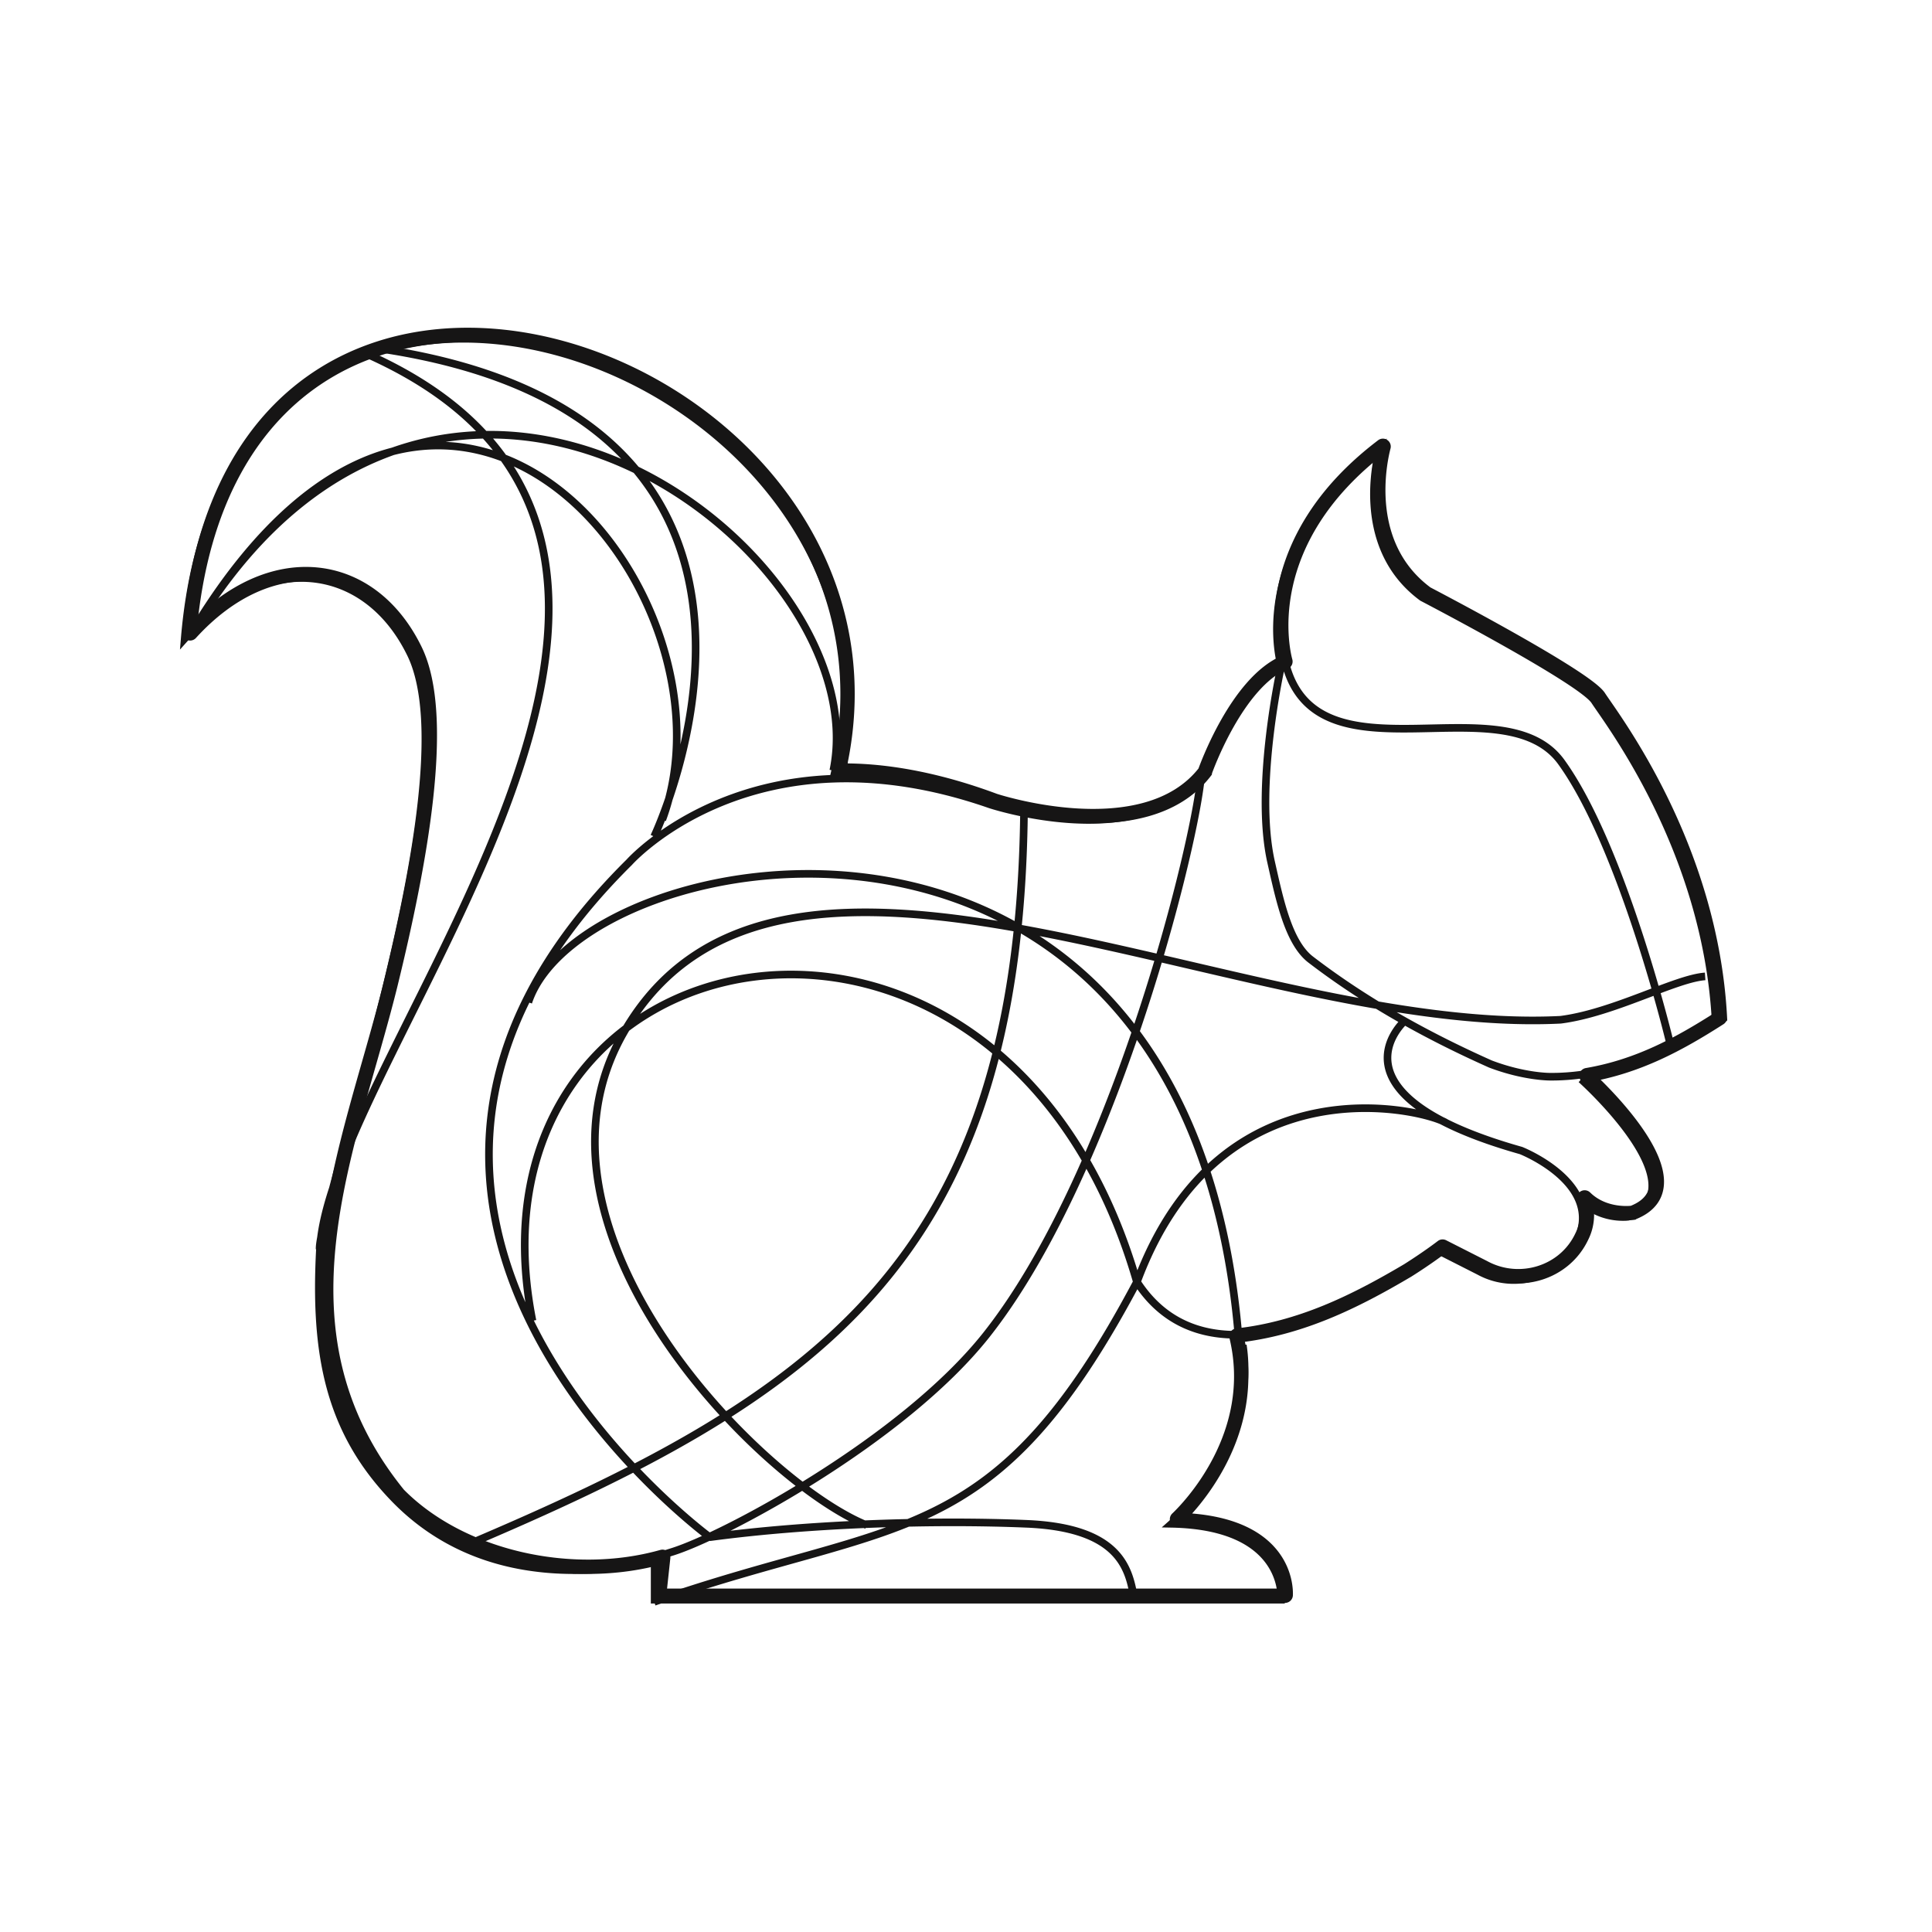 <svg xmlns="http://www.w3.org/2000/svg" width="1000" height="1000"><g data-name="Layer 2"><g data-name="Black On White"><g data-name="Squirrel Outline Logo"><path style="fill:none" d="M0 0h1000v1000H0z"/><path data-name="Lines Inner" d="M431.31 398.85c23.37-112.48-200.32-284-329.18-76.22m240.65 101.68C386.41 307.78 231 114.83 102.13 322.63m539 370.07C615.3 377.1 301.45 434.14 273.46 518.79m65.15 310.34C466 784.9 514.35 803.43 588.53 663.42c43.9-118.32 153.21-87.84 160.25-82m-300.19 208c-54.38-21.91-184.53-152.45-125.74-255 80.4-140.23 319.65 1.68 484.88-6.59 27.48-3.49 59.53-21.41 74.85-22.44M665.46 343.61c16.32 63.23 112.68 9.21 142.73 50.9 31.92 44.27 56 144.59 56 144.59M198.66 180.77C441 218.07 338.56 433 338.56 433m-99.14 367.64C423.09 723 527 653.55 530 421.81m133.18-77.19s-18.54-60.28 51-112.45c0 0-15.07 49.76 22 77.06 0 0 82.3 42.85 89.25 53.59s58 76.84 62.6 166.09c0 0-41.1 28.88-85.88 28.39 0 0-13.2.08-30.71-6.57-34.84-15.55-65.85-33.21-93.22-54.21-11.32-8.9-15.89-30.74-20.3-50.32-8.82-39.2 5.25-101.58 5.25-101.58zM189.8 183.19c222.94 99.22-19.06 361.49-24.2 463.28-2.87 53.76 4.4 93.85 38.4 129.06 17 17.61 39.08 30.18 66.88 35a150.68 150.68 0 0 0 21.93 2.13 181.73 181.73 0 0 0 24.1-1c8.41-.89 22.33-5.68 31.29-8.5 27.11-8.54 119.16-57.7 162.31-112.17 63.74-80.48 105.79-243.4 110.92-286.84m-456 242.42c-.43-9.97 19.05-72.57 34.35-134.93 15.36-62.64 29.65-138.59 12.82-173.15-23.21-47.65-75.71-54-117-7.95 22.79-273.8 385.47-143.71 338.44 70.25m384.38 157.85s62.67 56.05 24.41 71.12c0 0-15.59 2.33-26.61-10.75m-89.1-90.68s-43.18 38 60.16 67.19c0 0 43.15 17 29.12 46.6C807.46 661 784 668 765.65 658l-21.33-10.83s-110.65 86.39-155.91 16.22c-69.89-241.63-353.72-185.89-312.79 20.25M588.41 828a19.67 19.67 0 0 0-1.64-2.11c-2.68-14.55-7.87-35.19-55.5-37.17s-111.37-.14-163.88 6.94m-28.55 12.51V828h324.33s3.48-38.12-56.8-39.28c0 0 44.83-39.94 36.91-92.48m-275.89 99.4S140.8 629.32 325.68 446.32c0 0 64.3-72.62 186.81-29.92 0 0 77.65 25.67 109-14.95 0 0 16.22-46.41 41.73-56.83" style="stroke-width:3.94px;stroke:#161515;stroke-miterlimit:7.57;fill:none"/><path data-name="Lines Outer" d="M845.13 627.74s-14.45 2.16-24.67-7.86a.36.36 0 0 0-.59.37 25 25 0 0 1-1.17 19.85C809.76 659 786.32 666 768 656l-21.12-10.72a.35.35 0 0 0-.39 0c-1.16.89-7.78 5.92-17.81 12.26-27.82 16.46-55.68 30.09-88.4 33.74a.35.35 0 0 0-.31.44c12.36 51.25-25.2 89.18-30.65 94.36a.36.36 0 0 0 .25.62c56 1.44 56.09 35.14 55.92 38.91a.37.37 0 0 1-.37.35H341.54a.37.37 0 0 1-.36-.41l2.09-19.35a.36.36 0 0 0-.46-.39c-46.69 13.19-104.14.56-136.53-32.28-69.11-85.25-25.37-178.27-4.17-263.88C217.44 447 231.73 371 214.9 336.47c-23.07-47.37-75.09-53.94-116.23-8.75a.37.37 0 0 1-.64-.28c23.64-272.19 384.8-142.53 336.16 71a.36.36 0 0 0 .36.44c21.14-.4 48.59 3.71 80.24 15.52 0 0 77.59 25.65 108.91-14.9a.31.31 0 0 0 0-.1c.61-1.72 16.58-46.21 41.42-56.66a.36.36 0 0 0 .21-.43c-1.29-4.66-15.44-61.64 50.22-111.48a.37.37 0 0 1 .59.38c-1.91 7.27-11.62 51 22.28 76 1.62.85 82.34 42.95 89.22 53.58s57.88 76.73 62.59 165.88a.37.37 0 0 1-.17.33c-21.29 13.64-42.42 25-68.61 29.48a.36.36 0 0 0-.2.62c6.07 5.58 60.1 56.33 24 70.56zM589.89 824.91" style="stroke-width:7.42px;stroke:#161515;stroke-miterlimit:7.57;fill:none"/></g></g></g></svg>
